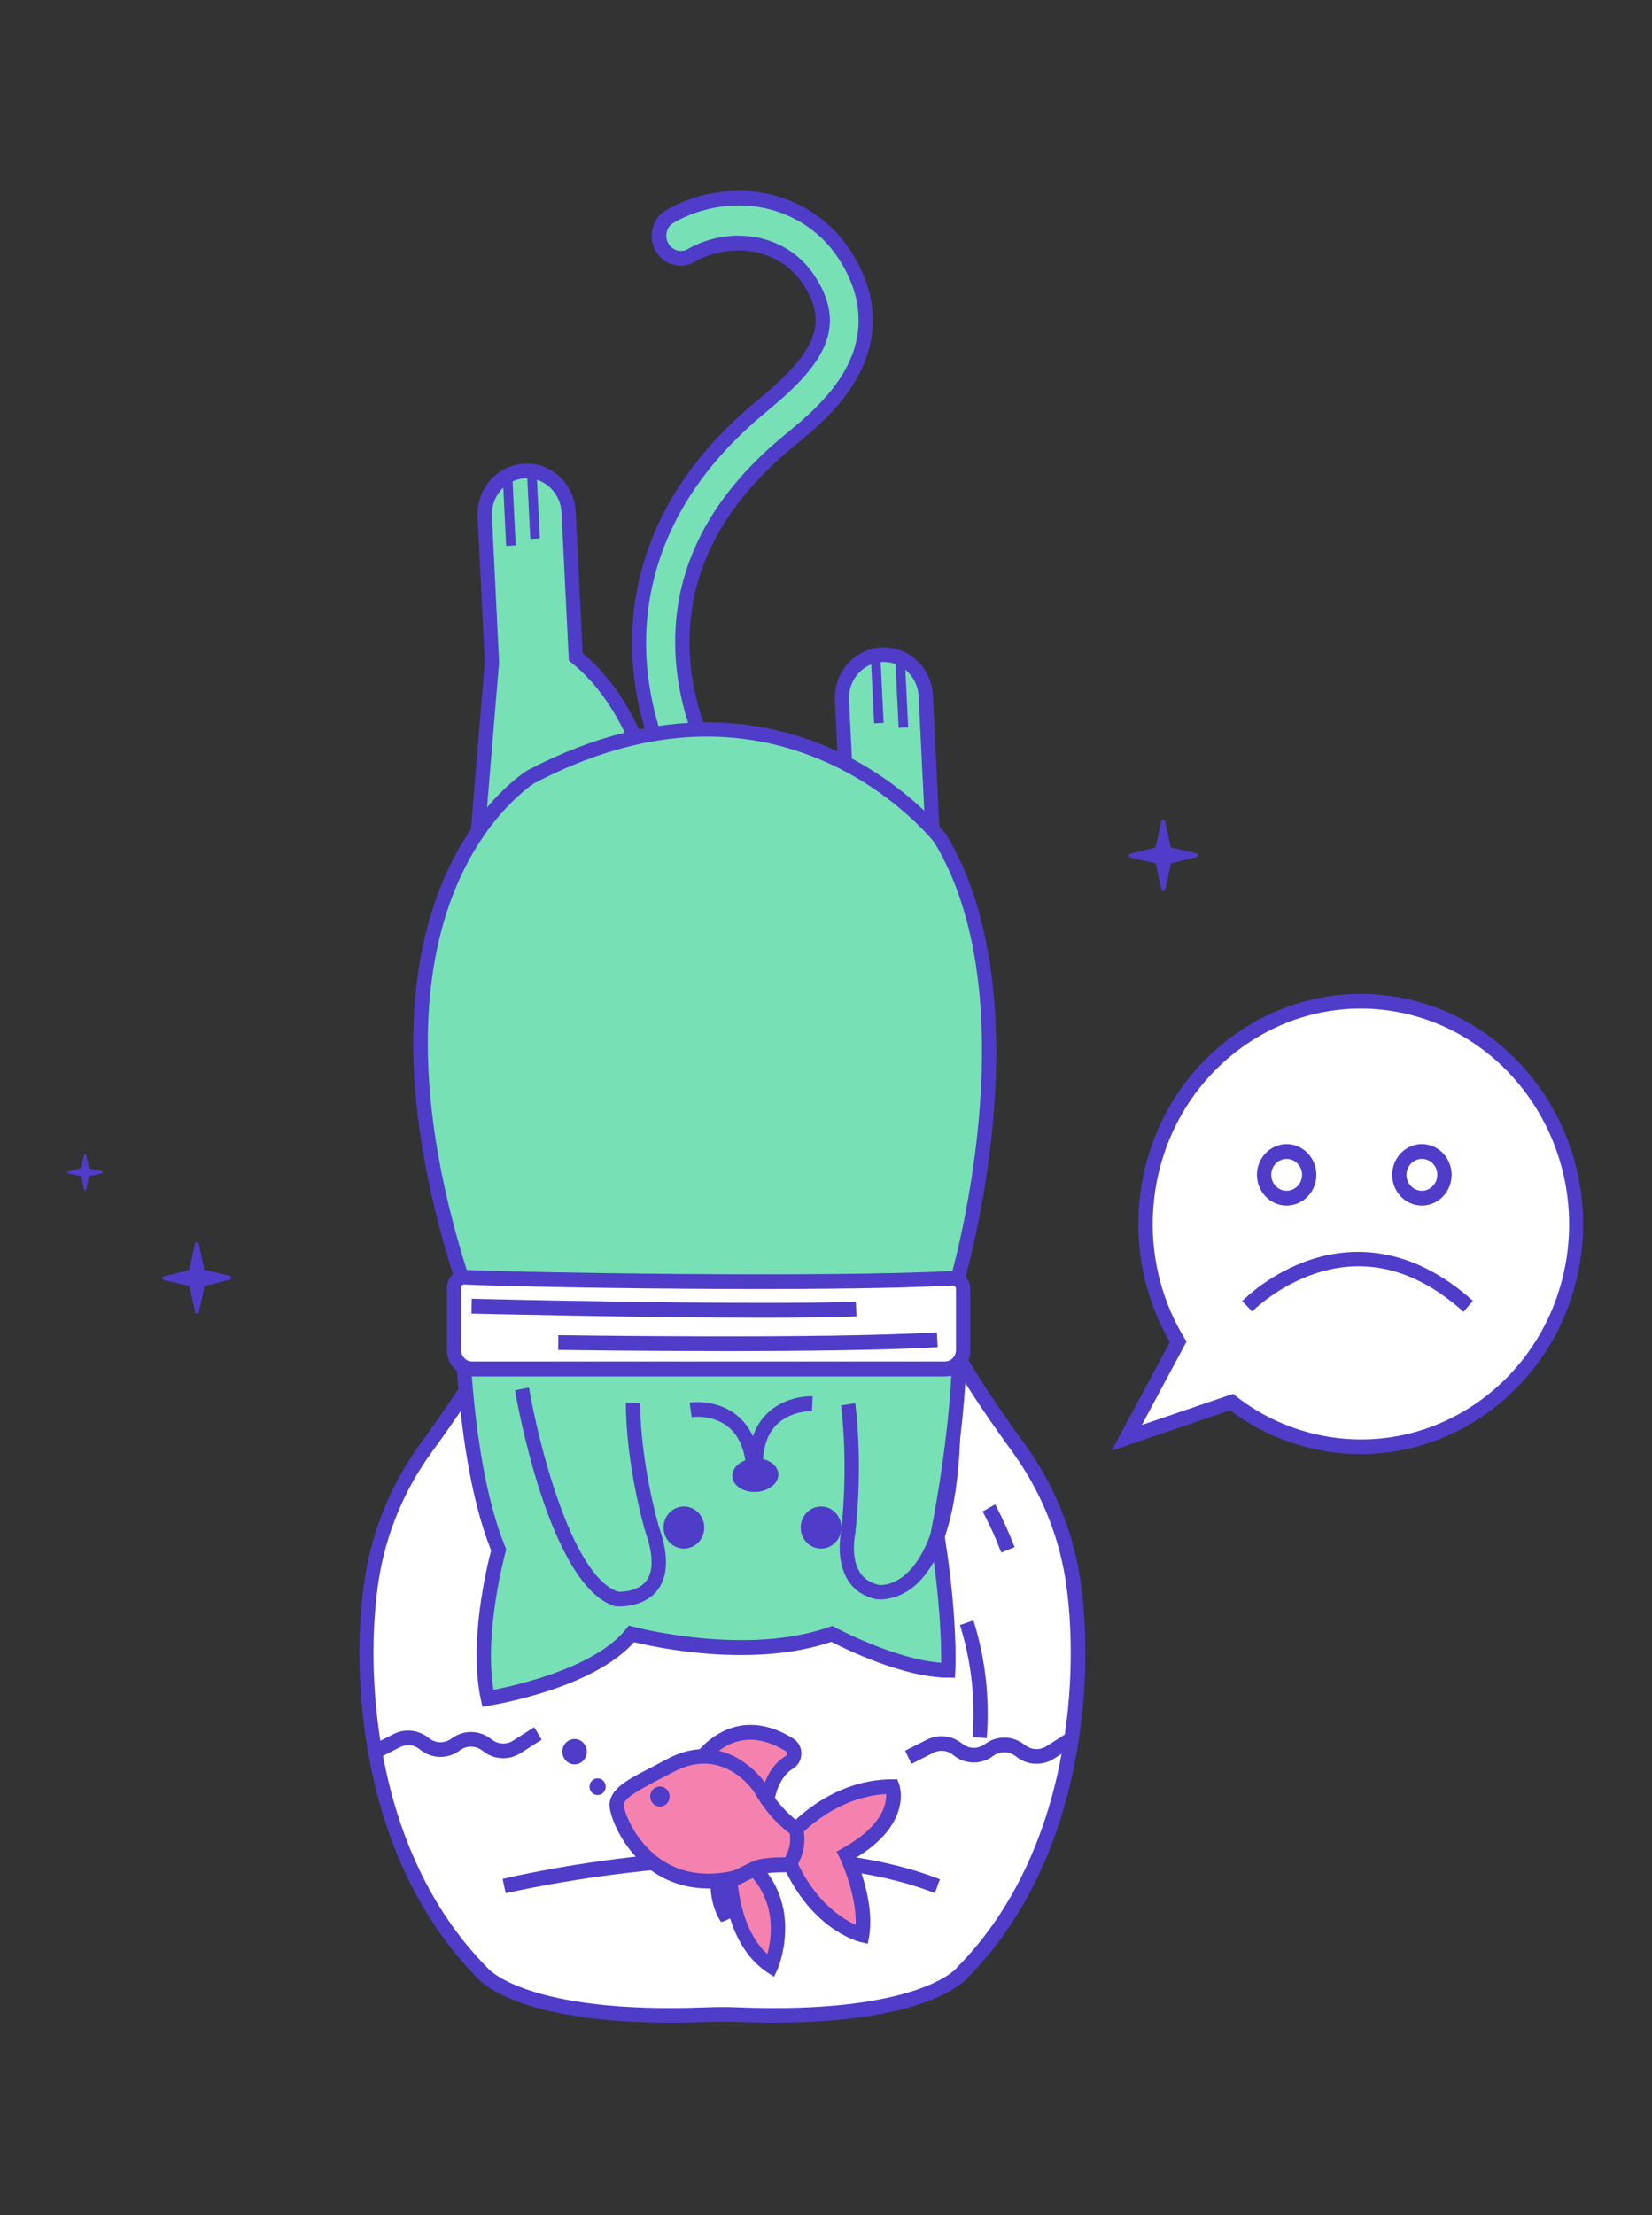 <?xml version="1.0" encoding="utf-8"?>
<svg viewBox="7.31 0 724.582 971.261" style="enable-background:new 0 0 2340 2908.3;" xmlns="http://www.w3.org/2000/svg">
  <rect x="7.31" y="0" width="724.582" height="971.261" fill="#333333" stroke="none"/>
  <defs>
    <style type="text/css">
	.Drop_x0020_Shadow{fill:none;}
	.Round_x0020_Corners_x0020_2_x0020_pt{fill:#FFFFFF;stroke:#231F20;stroke-miterlimit:10;}
	.Live_x0020_Reflect_x0020_X{fill:none;}
	.Bevel_x0020_Soft{fill:url(#SVGID_1_);}
	.Dusk{fill:#FFFFFF;}
	.Foliage_GS{fill:#FFDD00;}
	.Pompadour_GS{fill-rule:evenodd;clip-rule:evenodd;fill:#44ADE2;}
	.st0{fill:#77E0B5;}
	.st1{fill:#4F3CC9;}
	.st2{fill:#FFFFFF;}
	.st3{fill:#F582AE;}
	.st4{fill:#CECECE;}
	.st5{opacity:0.5;}
</style>
  </defs>
  <g transform="matrix(1, 0, 0, 1, -775.507, -6.44)">
    <g id="Illustration" transform="matrix(0.697, 0, 0, 0.721, 327.513, -1134.481)" style="">
      <g>
        <g id="Cat_1_">
          <g>
            <g>
              <g>
                <path class="st0" d="M1079.1,2061.2c-0.8-1.3-20.2-32.1-23.3-76c-2.9-40.6,7.8-100.5,75.7-155l2.6-2.1 c32.9-26.2,48-47.1,27.4-76.4c-9.7-13.8-26.1-21.8-44-21.5c-10.8,0.2-20.7,2.8-29.5,7.6c-5.7,3.2-12.9,1.7-17-3.4l0,0 c-5.3-6.6-3.5-16.4,3.9-20.4c12.7-6.9,27-10.7,42.1-11c26.9-0.5,52,11.8,66.9,33.1c16.8,24,18.7,49.1,5.5,72.7 c-10.2,18.3-27.1,31.7-38.3,40.7l-2.5,2c-47.1,37.8-69.2,82.1-65.6,131.7c2.7,37.1,19,63,19.1,63.3L1079.1,2061.2z"/>
              </g>
              <g>
                <path class="st1" d="M1077.8,2067.4l-2.4-3.8c-0.8-1.3-20.8-33.1-24-78.1c-3-41.7,8-103.1,77.4-158.8l2.6-2.1 c36.4-29,43.1-46.7,26.5-70.3c-8.8-12.5-23.9-19.8-40.3-19.6c-10,0.2-19.3,2.6-27.5,7.1c-7.6,4.2-17.2,2.3-22.7-4.5 c-3.4-4.2-4.8-9.7-3.7-15c1-5.2,4.3-9.7,8.9-12.2c13.4-7.4,28.3-11.3,44.2-11.6c28.6-0.6,54.9,12.6,70.7,35 c17.8,25.5,19.8,52.3,5.8,77.5c-10.6,19.1-28,32.9-39.4,42l-2.5,2c-45.9,36.8-67.4,79.8-63.9,127.9 c2.6,35.7,18.3,61,18.5,61.2l2.4,3.8L1077.8,2067.4z M1118.4,1725.8c19.1,0,36.5,8.7,46.8,23.4 c22.5,32.1,5.8,55.3-28.3,82.5l-2.6,2.1c-66.4,53.3-76.9,111.6-74.1,151.1c2.5,34.4,15.1,60.5,20.4,70l15.5-9.9 c-4.7-8.8-15.5-31.7-17.6-61.5c-3.7-51.2,18.9-96.8,67.3-135.6l2.5-2c10.9-8.7,27.4-21.8,37.2-39.3 c12.3-22,10.4-45.5-5.3-68c-14-20-37.6-31.6-63.1-31.2c-14.4,0.3-27.9,3.8-40,10.5c-2.3,1.3-3.9,3.5-4.4,6.1 c-0.5,2.7,0.2,5.5,1.9,7.6c2.8,3.4,7.6,4.4,11.4,2.3c9.5-5.2,20.1-8,31.6-8.2C1117.8,1725.8,1118.1,1725.8,1118.4,1725.8z"/>
              </g>
            </g>
          </g>
          <g>
            <g>
              <path class="st0" d="M1015.5,1981.8l-4.5-87.9c-0.7-14.6-13.2-25.8-27.7-25c-14.6,0.7-25.8,13.2-25,27.7l4.5,88.4l-15.3,178 c0,0,74.3,29.1,105.6-8.5C1080.8,2121.2,1070,2024,1015.5,1981.8z"/>
            </g>
            <g>
              <path class="st1" d="M1003.4,2178.2c-28.6,0-55.7-10.4-57.5-11.1l-3.1-1.2l15.5-181l-4.5-88.1c-0.4-8.2,2.4-16.2,7.9-22.3 c5.5-6.1,13.1-9.7,21.4-10.1c8.2-0.4,16.2,2.4,22.3,7.9c6.1,5.5,9.7,13.1,10.1,21.4l4.4,85.9c27.6,22.3,46.8,60.8,51.4,103.4 c3.4,31.4-2.1,59.1-14.7,74.3C1043.2,2173.3,1023,2178.2,1003.4,2178.2z M952.3,2159.9c14.1,4.8,72.1,22.1,97.4-8.3 c11.1-13.3,15.8-38.6,12.7-67.6c-4.5-41.1-23-78-49.6-98.6l-1.6-1.3l-4.6-90c-0.3-5.8-2.9-11.2-7.2-15.2 c-4.3-3.9-10-5.9-15.8-5.6c-5.8,0.3-11.2,2.9-15.2,7.2c-3.9,4.3-5.9,10-5.6,15.8l4.5,88.7l0,0.3L952.3,2159.9z"/>
            </g>
          </g>
          <g>
            <g>
              <path class="st0" d="M1240.6,2100l-4.8-94.4c-0.7-14.6-13.2-25.8-27.7-25l0,0c-14.6,0.7-25.8,13.2-25,27.7l4.8,94.4 L1240.6,2100z"/>
            </g>
            <g>
              <path class="st1" d="M1183.6,2107.4l-5-98.9c-0.9-17,12.3-31.6,29.3-32.4c17-0.9,31.6,12.3,32.4,29.3l5,98.9L1183.6,2107.4z M1209.4,1985c-0.4,0-0.8,0-1.1,0c-12.1,0.6-21.4,10.9-20.8,23l4.6,90l43.8-2.2l-4.6-90C1230.7,1994.1,1221,1985,1209.4,1985 z"/>
            </g>
          </g>
          <g>
            <g>
              <rect x="1217.3" y="1982.4" transform="matrix(0.999 -5.095094e-02 5.095094e-02 0.999 -100.487 64.778)" class="st1" width="6" height="41.9"/>
            </g>
          </g>
          <g>
            <g>
              <rect x="1201.9" y="1980.7" transform="matrix(0.999 -5.093234e-02 5.093234e-02 0.999 -100.362 63.963)" class="st1" width="6" height="40.9"/>
            </g>
          </g>
          <g>
            <g>
              <rect x="970.4" y="1871.8" transform="matrix(0.999 -5.093356e-02 5.093356e-02 0.999 -95.138 52.036)" class="st1" width="6" height="41.9"/>
            </g>
          </g>
          <g>
            <g>
              <rect x="985.6" y="1868.6" transform="matrix(0.999 -5.095014e-02 5.095014e-02 0.999 -94.961 52.822)" class="st1" width="6" height="40.9"/>
            </g>
          </g>
          <g>
            <g>
              <path class="st2" d="M1328.1,2541.6c-4.8-28.6-16.6-55.6-34.1-78.7c-26.1-34.6-36.4-52.9-36.4-52.9l-133.8-0.7v-0.2 l-16.2,0.1l-16.2-0.1v0.2l-133.8,0.7c0,0-10.3,18.2-36.4,52.9c-17.5,23.1-29.3,50.1-34.1,78.7 c-9.6,57.8-3.7,169.1,69.6,240.7c0,0,23.8,29.7,140.6,25.3c6.8-0.3,13.7-0.3,20.5,0c116.8,4.4,140.6-25.3,140.6-25.3 C1331.8,2710.7,1337.7,2599.4,1328.1,2541.6z"/>
            </g>
            <g>
              <path class="st1" d="M1140.5,2812.5c-7.2,0-14.7-0.1-22.7-0.4c-6.7-0.2-13.5-0.2-20.1,0c-113.2,4.2-141.1-23.5-144-26.7 c-75.6-74-80.1-188.5-70.7-244.5c4.8-28.9,16.9-56.8,34.9-80.7c25.6-33.9,36-52.2,36.1-52.4l1.3-2.3l131.9-0.7v-0.2l20.7,0.1 l20.6-0.1v0.2l131.9,0.7l1.3,2.3c0.1,0.2,10.5,18.5,36.1,52.4c18,23.9,30.1,51.8,34.9,80.7l0,0c9.3,56,4.9,170.5-70.7,244.5 C1259.1,2788.4,1234.8,2812.5,1140.5,2812.5z M960.3,2414.5c-3.5,5.9-14.3,23.1-35.4,51.1c-17.2,22.7-28.6,49.3-33.2,76.8 c-9,54.3-4.8,165.3,68.3,236.8l0.4,0.4c0.2,0.2,25,27.8,136.9,23.6c6.9-0.3,13.9-0.3,20.8,0c111.9,4.2,136.7-23.4,136.9-23.7 l0.3-0.4c73.1-71.4,77.3-182.4,68.3-236.8c-4.6-27.5-16.1-54-33.2-76.8c-21.1-28-31.9-45.2-35.4-51.1l-135.7-0.7v-0.1 l-11.7,0.1l-11.7-0.1v0.1L960.3,2414.5z"/>
            </g>
          </g>
          <g>
            <g>
              <path class="st1" d="M971.5,2733.8l-2-8.7c6.9-1.6,171.2-39.1,275.2,0.2l-3.2,8.4C1140.1,2695.4,973.2,2733.5,971.5,2733.8z"/>
            </g>
          </g>
          <g>
            <g>
              <path class="st1" d="M1283.3,2526.6c-3.3-8.4-7.2-16.8-11.7-25l7.9-4.3c4.6,8.5,8.7,17.2,12.2,26L1283.3,2526.6z"/>
            </g>
          </g>
          <g>
            <g>
              <path class="st1" d="M1274.2,2639.5l-8.9-0.7c1.8-23.4-0.9-46.3-8-68.1l8.5-2.8C1273.3,2590.8,1276.1,2614.9,1274.2,2639.5z"/>
            </g>
          </g>
          <g>
            <g>
              <path class="st0" d="M987.6,2054.7c0,0-121,69.9-44.3,303.3c0,0-1.7,107.3,23.9,167c0,0-15.3,52.8-6.8,90.3 c0,0,66.5-10.2,90.3-39.2c0,0,71.6,18.7,126.1,0c0,0,42.6,22.2,73.3,22.2c0,0,1.7-30.7-6.8-81.8c0,0,20.4-93.7,11.9-153.4 c0,0,52.8-170.4-10.2-270.9C1244.9,2092.2,1149.4,1972.9,987.6,2054.7z"/>
            </g>
            <g>
              <path class="st1" d="M956.8,2620.4l-0.9-4.1c-8-35,3.9-81.8,6.4-91c-24.2-58.1-23.7-156.2-23.6-166.6 c-17.5-53.4-26-102.8-25.4-146.6c0.5-35.4,7-67.4,19.2-95.1c21-47.4,51.5-65.4,52.8-66.2l0.2-0.1 c85.2-43,152.1-30.3,193.2-12c44.6,19.8,68.6,49.5,69.6,50.7l0.3,0.4c33.2,53,34.3,124.9,29.4,176 c-4.9,50.4-16.4,91-18.4,97.7c7.9,57.4-9.8,143.1-11.9,153.1c8.3,50.5,6.8,80.7,6.7,81.9l-0.2,4.2h-4.2 c-28.2,0-65.2-17.6-73.6-21.8c-49.5,16.2-110.5,3.4-124.2,0.2c-25.9,28.3-88.5,38.2-91.2,38.6L956.8,2620.4z M989.7,2058.6 c-1.8,1.1-30,18.8-49.2,62.6c-18.3,41.8-32,116.5,7,235.3l0.2,0.7l0,0.8c0,1.1-1.4,107.1,23.5,165.2l0.6,1.5l-0.4,1.5 c-0.1,0.5-13.8,48.3-7.6,83.9c14.8-2.8,64.2-13.6,83.3-36.9l1.8-2.2l2.8,0.7c0.7,0.2,70.9,18.2,123.5,0.1l1.8-0.6l1.7,0.9 c0.4,0.2,38,19.6,66.8,21.5c0.1-10.1-0.4-37.3-6.9-76.4l-0.1-0.9l0.2-0.8c0.2-0.9,20.2-93.6,11.9-151.8l-0.1-1l0.3-1 c0.5-1.7,51.4-169.3-9.6-267c-2.1-2.5-25.5-30-66.5-48.1C1117.6,2021.5,1055.4,2025.5,989.7,2058.6z M989.8,2058.6 L989.8,2058.6L989.8,2058.6z"/>
            </g>
          </g>
          <g>
            <g>
              <path class="st1" d="M1043,2559.4c-1.2,0-2-0.1-2.1-0.1l-0.5,0l-0.4-0.1c-41.3-12.6-61.9-126.5-62.7-131.3l8.8-1.6 c5.5,31.3,26.3,114.3,56,124.1c2.2,0.1,12.8,0.1,18-6.8c4.5-5.9,4.2-16.2-0.8-29.8l-0.1-0.3c-0.5-1.6-12.1-40.3-12.1-78h9 c0,35.4,11,72.9,11.7,75.3c6.2,16.8,6,29.7-0.5,38.3C1060,2558.4,1047.9,2559.4,1043,2559.4z"/>
            </g>
          </g>
          <g>
            <g>
              <path class="st1" d="M1207.4,2555.1c-1.4,0-2.3-0.1-2.4-0.1l-0.2,0c-8-1.6-14-5.5-18-11.6c-7.5-11.6-4.8-27-4.3-29.3 c4.9-43.1,0-76.7,0-77l8.9-1.3c0.2,1.4,5.1,35.2,0,79.6l-0.1,0.5c0,0.1-2.9,13.7,3,22.7c2.6,4,6.6,6.5,12.1,7.7 c0.7,0.1,8.2,0.7,16.7-6.4c10.4-8.8,23.3-30.1,25.3-82.2l9,0.4c-1.8,44.8-11.5,74.7-28.9,89 C1219.7,2554.1,1211.3,2555.1,1207.4,2555.1z"/>
            </g>
          </g>
          <g>
            <g>
              <ellipse transform="matrix(0.999 -5.093997e-02 5.093997e-02 0.999 -124.805 60.69)" class="st1" cx="1128.2" cy="2478.8" rx="14.5" ry="10.2"/>
            </g>
          </g>
          <g>
            <g>
              <path class="st1" d="M1124.3,2473.7c-0.1-13.4,3.7-24,11.4-31.4c11.8-11.4,28.2-10.8,28.9-10.7l-0.4,9 c-0.1,0-13.4-0.4-22.3,8.3c-5.8,5.6-8.7,14-8.6,24.8L1124.3,2473.7z"/>
            </g>
          </g>
          <g>
            <g>
              <path class="st1" d="M1122.7,2474.1c-1-10.8-4.8-18.9-11.2-23.9c-9.9-7.8-22.8-6-23-5.9l-1.3-8.9c0.7-0.1,16.9-2.4,29.8,7.8 c8.4,6.6,13.3,16.7,14.6,30.1L1122.7,2474.1z"/>
            </g>
          </g>
          <g>
            <g>
              <path class="st2" d="M945.6,2359.2c38.4,1.7,226.8,4.8,306.6,0.7c3.8-0.2,7.1,2.4,7.1,6.3v37.4c0,6.3-5.1,11.5-11.5,11.5 H950.5c-6.3,0-11.5-5.1-11.5-11.5v-38C939,2361.9,942,2359,945.6,2359.2z"/>
            </g>
            <g>
              <path class="st1" d="M1247.9,2419.5H950.5c-8.8,0-16-7.2-16-16v-38c0-2.9,1.2-5.8,3.3-7.8c2.1-2.1,5-3.1,7.9-3 c40,1.8,228.4,4.7,306.2,0.7c3.2-0.2,6.3,1,8.6,3.1c2.1,2,3.3,4.7,3.3,7.7v37.4C1263.8,2412.3,1256.7,2419.5,1247.9,2419.5z M945.3,2363.6c-0.6,0-1.1,0.3-1.3,0.5c-0.2,0.2-0.6,0.6-0.6,1.3v38c0,3.9,3.1,7,7,7h297.4c3.9,0,7-3.1,7-7v-37.4 c0-0.5-0.2-0.8-0.5-1.2c-0.5-0.4-1.2-0.7-1.9-0.6C1174.4,2368.4,985.5,2365.5,945.3,2363.6L945.3,2363.6 C945.4,2363.6,945.3,2363.6,945.3,2363.6z"/>
            </g>
          </g>
          <g>
            <g>
              <path class="st1" d="M1134.1,2383.8c-76.9,0-182.8-2.5-184.2-2.5l0.2-9c1.8,0,180.3,4.2,241.7,1.7l0.4,9 C1177.9,2383.5,1157.3,2383.8,1134.1,2383.8z"/>
            </g>
          </g>
          <g>
            <g>
              <path class="st1" d="M1109.8,2404.1c-55.9,0-104.4-0.7-105.3-0.7l0.1-9c1.6,0,165.1,2.5,238.2-1.7l0.5,9 C1209.8,2403.6,1157.1,2404.1,1109.8,2404.1z"/>
            </g>
          </g>
          <g>
            <g>
              <circle class="st1" cx="1083.6" cy="2511.4" r="12.8"/>
            </g>
          </g>
          <g>
            <g>
              <circle class="st1" cx="1169.9" cy="2511.4" r="12.8"/>
            </g>
          </g>
          <g>
            <g>
              <circle class="st1" cx="1029.3" cy="2669" r="5.1"/>
            </g>
          </g>
          <g>
            <g>
              <circle class="st1" cx="1014.8" cy="2647.7" r="7.7"/>
            </g>
          </g>
          <g>
            <g>
              <path class="st1" d="M891.2,2651.7l-4-8l13.7-6.7c6.9-3.4,15.1-2.7,21.4,1.8l1.2,0.9c4.2,3,9.7,3,13.9,0 c7-5.1,16.5-5.3,23.7-0.5l2.3,1.6c3.8,2.5,8.8,2.6,12.7,0.2l13.3-8.2l4.7,7.6l-13.3,8.2c-6.9,4.2-15.7,4.1-22.4-0.4l-2.3-1.6 c-4.1-2.7-9.5-2.6-13.5,0.3c-7.3,5.3-17.1,5.3-24.4,0l-1.2-0.9c-3.5-2.6-8.2-3-12.1-1L891.2,2651.7z"/>
            </g>
          </g>
          <g>
            <g>
              <path class="st1" d="M1226.8,2655.1l-4-8l13.7-6.7c6.9-3.4,15.1-2.7,21.4,1.8l1.2,0.9c4.1,3,9.7,3,13.9,0 c7-5.1,16.5-5.3,23.7-0.5l2.3,1.6c3.8,2.5,8.8,2.6,12.7,0.2l13.3-8.2l4.7,7.6l-13.3,8.2c-6.9,4.2-15.7,4.1-22.4-0.4l-2.3-1.6 c-4.1-2.7-9.5-2.6-13.5,0.3c-7.3,5.3-17.1,5.3-24.4,0l-1.2-0.9c-3.5-2.6-8.2-3-12.1-1L1226.8,2655.1z"/>
            </g>
          </g>
        </g>
        <g id="Stars_1_">
          <g>
            <g>
              <path class="st1" d="M797.8,2358.3l-15.9-3.5l-3.6-15.9c-0.1-0.6-0.6-1-1.2-1s-1.1,0.4-1.2,1l-3.6,15.9l-15.9,3.8 c-0.6,0.1-1,0.6-0.9,1.2c0,0.6,0.4,1.1,1,1.2l15.9,3.5l3.6,15.9c0.1,0.6,0.6,1,1.2,1s1.1-0.4,1.2-1l3.6-15.9l15.9-3.8 c0.6-0.1,1-0.6,0.9-1.2C798.7,2358.9,798.3,2358.4,797.8,2358.3z"/>
            </g>
          </g>
          <g>
            <g>
              <path class="st1" d="M1405.9,2101.3l-15.9-3.5l-3.6-15.9c-0.1-0.6-0.6-1-1.2-1c-0.6,0-1.1,0.4-1.2,1l-3.6,15.9l-15.9,3.8 c-0.6,0.1-1,0.6-0.9,1.2c0,0.6,0.4,1.1,1,1.2l15.9,3.5l3.6,15.9c0.1,0.6,0.6,1,1.2,1c0.6,0,1.1-0.4,1.2-1l3.6-15.9l15.9-3.8 c0.6-0.1,1-0.6,0.9-1.2S1406.4,2101.4,1405.9,2101.3z"/>
            </g>
          </g>
          <g>
            <g>
              <path class="st1" d="M717.5,2294.7l-8.2-1.8l-1.9-8.2c-0.1-0.3-0.3-0.5-0.6-0.5s-0.6,0.2-0.6,0.5l-1.9,8.2l-8.2,1.9 c-0.3,0.1-0.5,0.3-0.5,0.6c0,0.3,0.2,0.6,0.5,0.6l8.2,1.8l1.9,8.2c0.1,0.3,0.3,0.5,0.6,0.5s0.6-0.2,0.6-0.5l1.9-8.2l8.2-1.9 c0.3-0.1,0.5-0.3,0.5-0.6C718,2295,717.8,2294.7,717.5,2294.7z"/>
            </g>
          </g>
        </g>
        <g id="Fish_1_">
          <g>
            <g>
              <path class="st1" d="M1100.8,2720.4c0,0-3.1,17.6,6.2,30.9c0,0,25.3-5.5,13.7-34.8L1100.8,2720.4z"/>
            </g>
          </g>
          <g>
            <g>
              <path class="st3" d="M1112.5,2719.7c0,0-0.7,41.2,25.8,58.4c0,0,16.1-35.5-13-61.5L1112.5,2719.7z"/>
            </g>
            <g>
              <path class="st1" d="M1140.3,2784.6l-4.4-2.8c-28.3-18.3-27.9-60.4-27.8-62.2l0.1-3.5l18.5-4.5l1.8,1.6 c31.2,27.9,14.3,66.3,14.1,66.7L1140.3,2784.6z M1117.1,2723.2c0.5,9,3.3,33.7,19,47.6c2.8-10,6.1-31.6-12.1-49.3 L1117.1,2723.2z"/>
            </g>
          </g>
          <g>
            <g>
              <path class="st3" d="M1150.3,2698.8c0,0,25.3-29.9,64.3-29.9c0,0,8.3,21.5-28.9,41.4c0,0,13.5,26.9,9.9,48.7 c0,0-28.4-6.4-45.9-44.7L1150.3,2698.8z"/>
            </g>
            <g>
              <path class="st1" d="M1199.3,2764.5l-4.6-1c-1.2-0.3-30.8-7.3-49-47.2l-0.4-1l0.8-18.2l1-1.2c1.1-1.3,27.1-31.4,67.7-31.4 h3.1l1.1,2.9c0.4,1,8.7,23.9-27.3,44.9c3.7,8.5,11.5,29.4,8.5,47.5L1199.3,2764.5z M1154.2,2713.5 c12.1,25.8,29.2,35.9,37.5,39.5c0.7-19-9.9-40.3-10-40.6l-2-3.9l3.8-2.1c25.3-13.6,27.7-27.1,27.3-32.9 c-30.3,1.6-51.5,22.1-56.2,27.1L1154.2,2713.5z"/>
            </g>
          </g>
          <g>
            <g>
              <path class="st3" d="M1092.9,2654c0,0,20.7-32.3,57.1-10.4c4,2.4,4,8.2-0.1,10.6c-5.9,3.5-12.5,10.9-14.5,27.1L1092.9,2654z"/>
            </g>
            <g>
              <path class="st1" d="M1139,2688.8l-52.2-33.5l2.4-3.8c0.2-0.4,23.5-35.7,63.2-11.8c3.2,2,5.2,5.4,5.1,9.2 c0,3.8-2,7.2-5.3,9.1c-6.6,3.9-10.9,12.1-12.4,23.8L1139,2688.8z M1099.5,2652.8l32.7,21c3.2-13.7,10-20.3,15.5-23.5 c0.7-0.4,0.8-1.1,0.8-1.5c0-0.4-0.1-1-0.8-1.4C1122.2,2632.1,1105.7,2645.8,1099.5,2652.8z"/>
            </g>
          </g>
          <g>
            <g>
              <path class="st3" d="M1041.2,2679.7c-0.6,7,18.4,56.1,73,45.2c4.1-0.8,7.1-3.1,14.8-6.4c4.8-2,16.1-2,20.5-2 c0,0,7.8-8.3,4.7-21.7c0,0-12.8-7.9-22.3-24.3c0,0-21.3-32.8-57.3-14.1C1057.1,2665.5,1042,2671.2,1041.2,2679.7z"/>
            </g>
            <g>
              <path class="st1" d="M1099.1,2730.9c-19.9,0-33.6-8.1-42.2-15.8c-14.2-12.8-20.6-30.1-20.1-35.8c0.9-9.4,11.6-14.8,26.6-22.2 c2.9-1.5,6-3,9.2-4.7c39.1-20.4,62.9,15.3,63.1,15.6l0.1,0.2c8.8,15.3,20.7,22.7,20.8,22.8l1.6,1l0.4,1.8 c3.6,15.5-5.4,25.4-5.8,25.8l-1.3,1.4h-2.1c0,0,0,0,0,0c-9.7,0-16,0.6-18.5,1.7c-3,1.3-5.2,2.4-7.1,3.3 c-3.1,1.5-5.6,2.8-8.6,3.4C1109.4,2730.4,1104.1,2730.9,1099.1,2730.9z M1045.7,2680c0,2.4,4.6,17.7,18.5,29.5 c13.2,11.1,29.7,14.8,49.2,10.9c1.9-0.4,3.6-1.2,6.4-2.6c1.9-1,4.4-2.2,7.5-3.5c4.5-1.9,12.4-2.3,20-2.4 c1.5-2.3,4-7.4,2.9-14.5c-4-2.8-14.1-10.9-22.1-24.7c-1.3-2-20.1-28.8-51.4-12.5c-3.2,1.7-6.4,3.2-9.4,4.7 C1056.4,2670.5,1046.2,2675.6,1045.7,2680z"/>
            </g>
          </g>
          <g>
            <g>
              <ellipse transform="matrix(0.632 -0.775 0.775 0.632 -1680.528 1811.313)" class="st1" cx="1068" cy="2676.2" rx="6.1" ry="6.1"/>
            </g>
          </g>
        </g>
        <g id="Sad_icon_1_">
          <g>
            <g>
              <path class="st2" d="M1533.7,2193.5c-73.6-13.3-144.1,35.6-157.4,109.2c-6.2,34.5,1.2,68.3,18.4,95.8l-32.4,58.4l66-21.8 c16.4,12.3,35.7,21.1,57.3,25c73.6,13.3,144.1-35.6,157.4-109.2C1656.2,2277.3,1607.3,2206.8,1533.7,2193.5z"/>
            </g>
            <g>
              <path class="st1" d="M1352.7,2464.7l36.7-66.1c-17.4-29.1-23.6-63.3-17.6-96.7c13.7-75.9,86.7-126.5,162.6-112.8 c75.9,13.7,126.5,86.7,112.8,162.6c-13.7,75.9-86.7,126.5-162.6,112.8c-20.9-3.8-40.2-12-57.3-24.4L1352.7,2464.7z M1532.9,2197.9c-71.1-12.9-139.3,34.5-152.2,105.6c-5.8,32.1,0.5,65,17.8,92.6l1.4,2.2l-28.1,50.7l57.3-18.9l1.9,1.4 c16.4,12.4,35.1,20.5,55.4,24.2c71.1,12.9,139.3-34.5,152.2-105.6C1651.3,2279.1,1603.9,2210.8,1532.9,2197.9z"/>
            </g>
          </g>
          <g>
            <path class="st1" d="M1574.2,2380.2c-29.6-25.7-61-33.6-93.2-23.3c-24.1,7.7-39.7,23-39.8,23.1l-6.3-6.3 c0.7-0.7,17.2-17,43.4-25.3c24.3-7.7,61.7-9.6,101.8,25.1L1574.2,2380.2z"/>
          </g>
          <g>
            <path class="st1" d="M1462.9,2315.6c-10.3,0-18.7-8.4-18.7-18.7s8.4-18.7,18.7-18.7c10.3,0,18.7,8.4,18.7,18.7 S1473.2,2315.6,1462.9,2315.6z M1462.9,2287.2c-5.4,0-9.7,4.4-9.7,9.7c0,5.4,4.4,9.7,9.7,9.7s9.7-4.4,9.7-9.7 C1472.6,2291.5,1468.2,2287.2,1462.9,2287.2z"/>
          </g>
          <g>
            <path class="st1" d="M1548,2315.6c-10.3,0-18.7-8.4-18.7-18.7s8.4-18.7,18.7-18.7c10.3,0,18.7,8.4,18.7,18.7 S1558.3,2315.6,1548,2315.6z M1548,2287.2c-5.4,0-9.7,4.4-9.7,9.7c0,5.4,4.4,9.7,9.7,9.7s9.7-4.4,9.7-9.7 C1557.7,2291.5,1553.4,2287.2,1548,2287.2z"/>
          </g>
        </g>
      </g>
    </g>
  </g>
</svg>